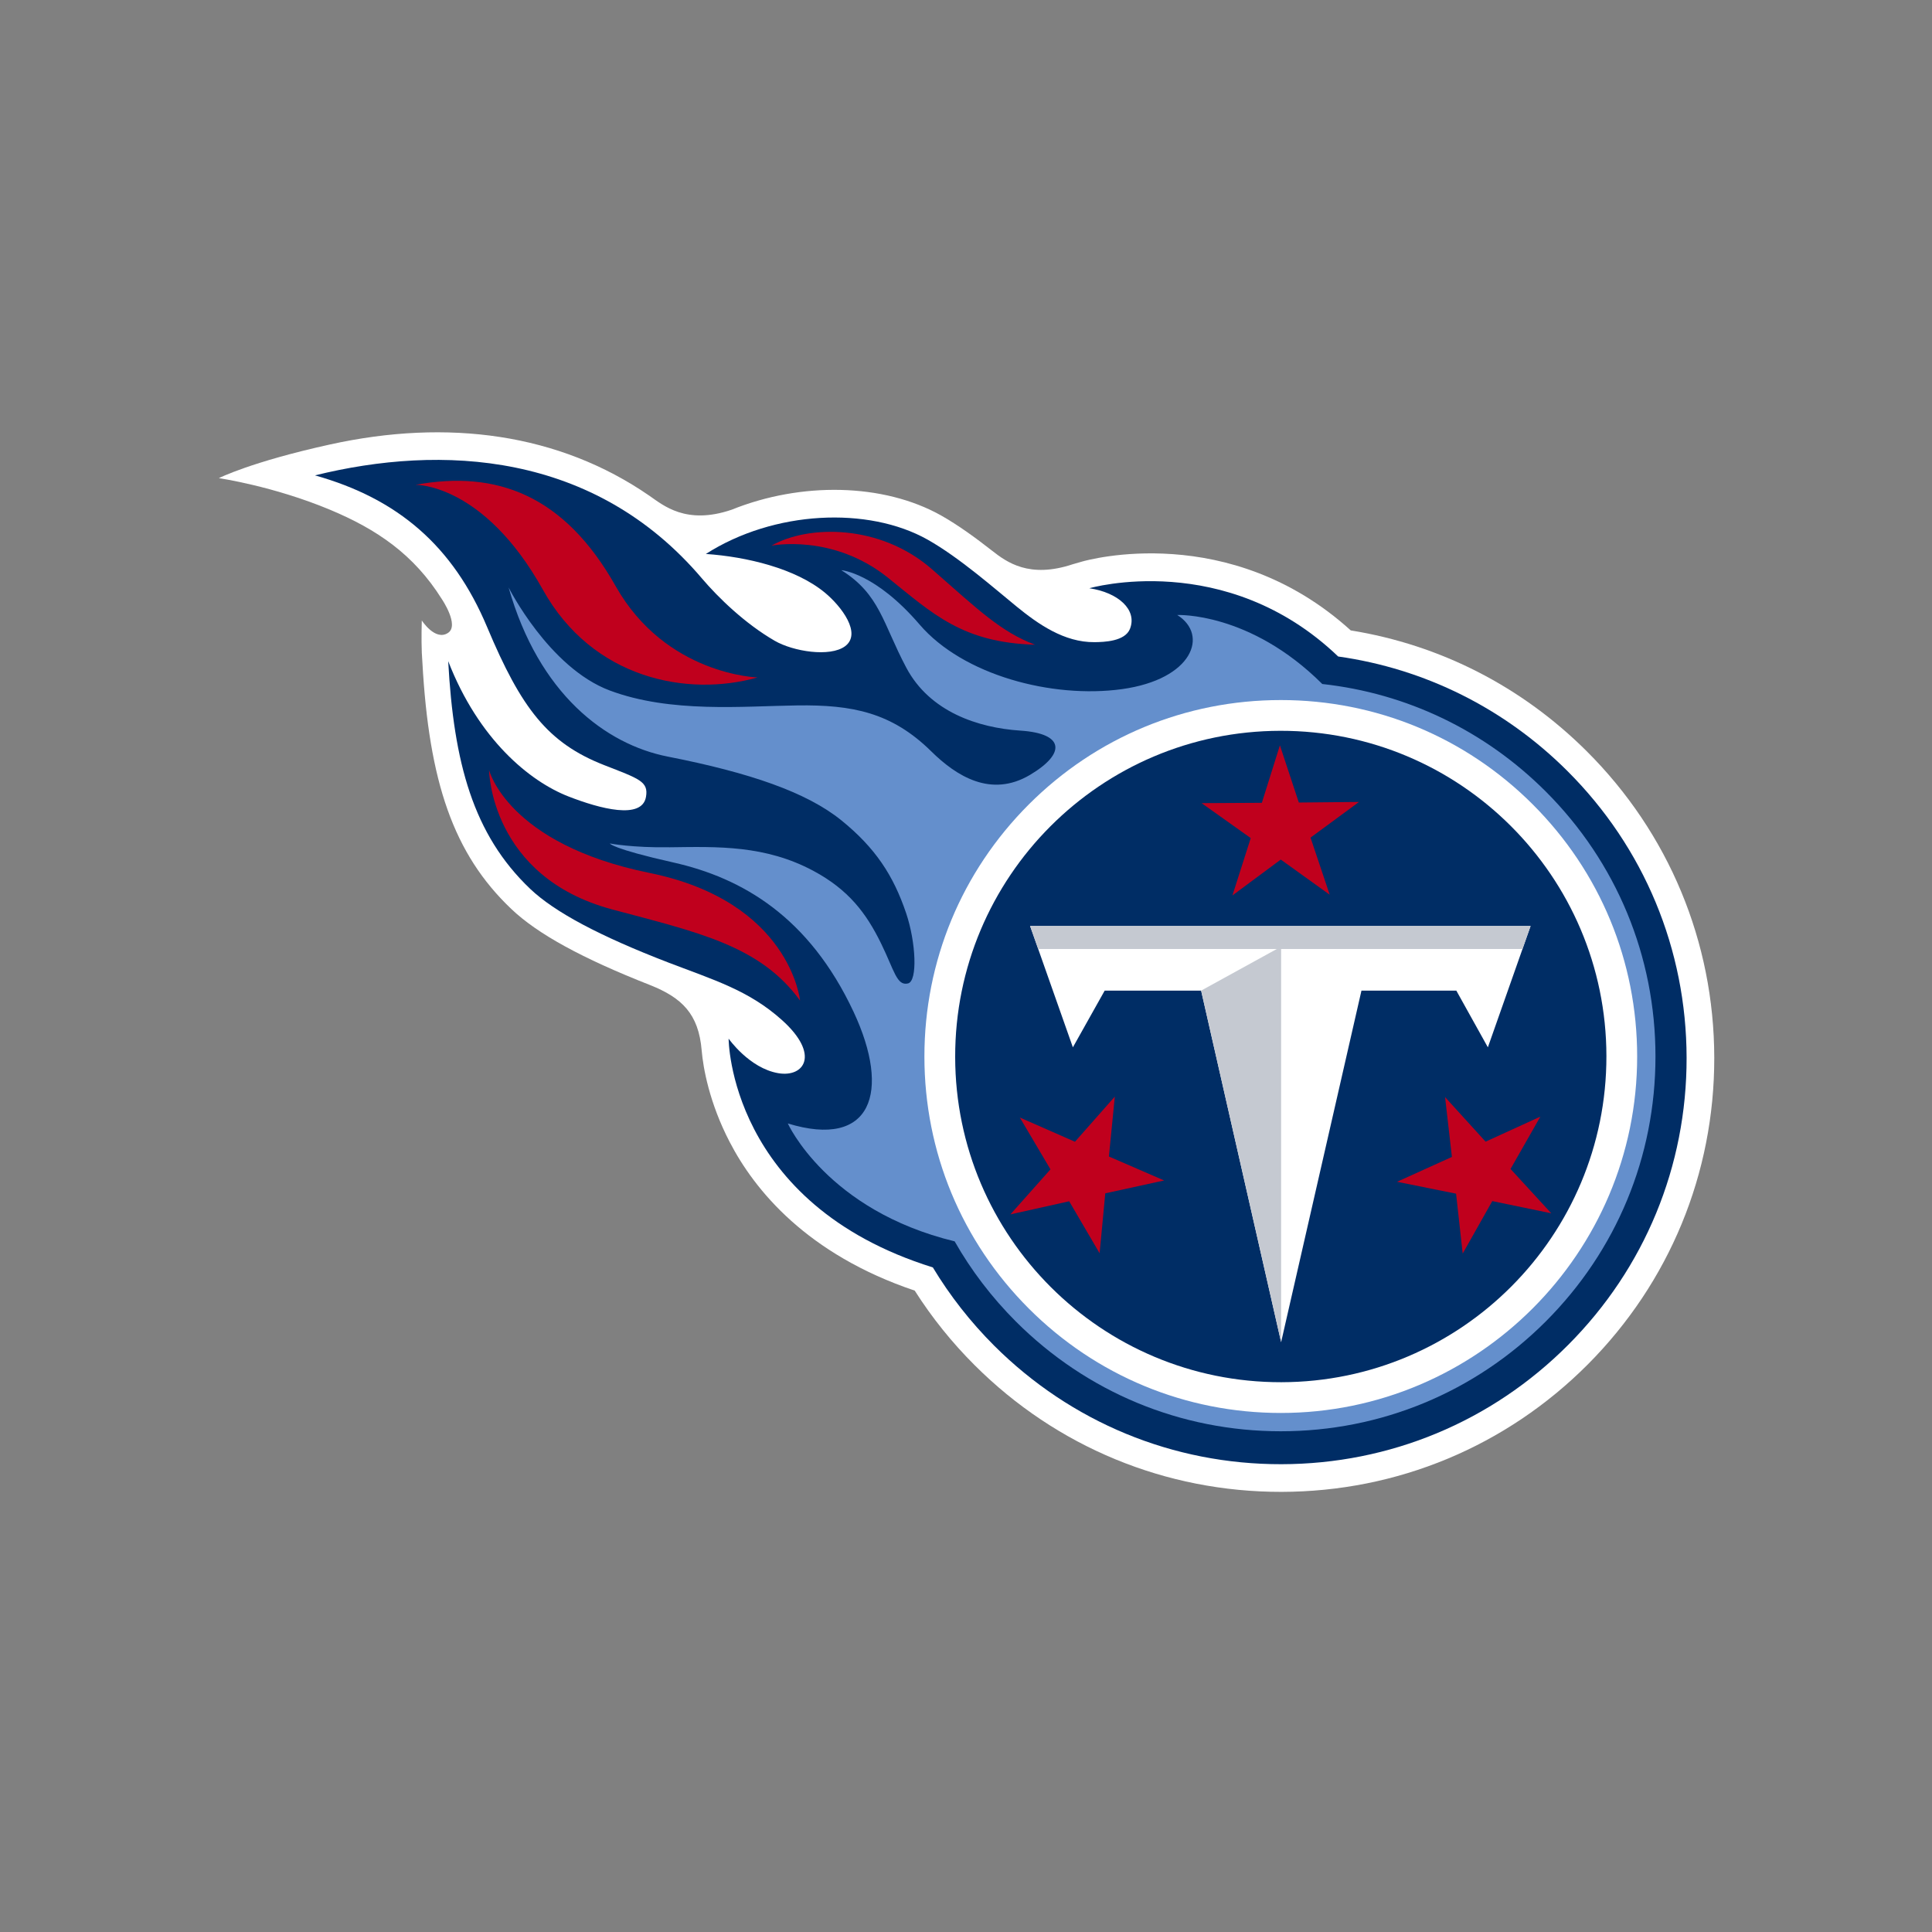 <svg width="512" height="512" viewBox="0 0 512 512" version="1.1" xmlns="http://www.w3.org/2000/svg" xmlns:sketch="http://www.bohemiancoding.com/sketch/ns"><rect x="0" y="0" width="512" height="512" fill="#808080" stroke="none"/><title>tennessee-titans</title><desc>Created with Sketch.</desc><g sketch:type="MSLayerGroup" stroke="none" stroke-width="1" fill="none"><path d="M185.953 278.378c.39 4.646 2.043 13.912 7.408 24.24 6.605 12.768 20.472 29.777 49.048 39.406 4.537 7.134 9.876 13.784 15.917 19.801 21.728 21.671 50.591 33.574 81.276 33.536 30.674-.046 59.502-12.039 81.175-33.766 21.646-21.735 33.567-50.599 33.522-81.297-.051-30.689-12.042-59.517-33.771-81.184-17.212-17.162-38.802-28.213-62.56-32.046-32.154-29.128-69.712-18.689-71.309-18.218l-2.365.68c-11.549 3.848-17.516-.558-21.388-3.591-4.295-3.359-8.969-6.776-13.486-9.324-15.343-8.628-37.147-8.938-55.511-1.54-12.095 4.138-18.185-1.197-21.804-3.689-23.949-16.532-53.406-20.477-84.658-13.593-21.04 4.628-29.447 8.921-29.447 8.921s14.41 2.086 29.466 8.375c12.365 5.176 22.203 11.808 29.643 23.708 0 0 4.679 6.892 1.636 8.921-3.397 2.272-6.963-3.291-6.963-3.291-.113 3.992-.103 7.985.152 11 1.739 31.768 8.215 50.858 23.54 65.433 6.964 6.642 18.722 13.087 36.902 20.233 8.293 3.321 12.768 7.563 13.576 17.283" fill="#fff" sketch:type="MSShapeGroup"/><path d="M415.362 204.305c-16.668-16.619-37.823-27.105-60.731-30.327-29.837-28.563-65.946-18.086-65.946-18.086 7.654 1.133 12.734 5.694 10.778 10.739-1.306 3.347-6.862 3.523-9.391 3.548-8.072.086-15.025-4.856-20.582-9.377-5.782-4.704-15.216-13.04-23.663-17.794-15.723-8.858-40.708-7.748-58.768 3.796 10.805.737 23.804 3.842 31.558 10.265 4.335 3.59 9.857 10.801 5.343 14.184-3.977 2.952-13.723 1.416-18.672-1.451-7.891-4.564-14.983-11.473-19.246-16.489-28.602-33.706-69.136-35.582-102.568-27.334 21.942 6.161 36.581 18.664 45.621 40.204 9.047 21.549 16.077 30.717 30.973 36.562 9.327 3.655 11.848 4.328 11.122 8.463-1.079 6.058-12.125 3.143-20.552-.143-10.267-4.005-23.798-15.086-31.858-35.847 1.464 26.875 6.589 45.931 21.732 60.345 6.431 6.114 18.253 12.451 36.744 19.571 11.813 4.535 21.15 7.28 29.944 15.168 10.257 9.188 5.881 15.26-.914 14.109-7.7-1.297-13.193-9.163-13.193-9.163s.011 43.78 54.123 60.632c4.501 7.469 9.952 14.442 16.281 20.766 20.349 20.276 47.369 31.44 76.088 31.384 28.732-.04 55.716-11.271 75.99-31.61 20.294-20.344 31.437-47.365 31.391-76.101-.05-28.738-11.261-55.728-31.603-76.012" fill="#002D65" sketch:type="MSShapeGroup"/><path d="M409.638 209.754c-16.145-16.138-36.846-26.034-59.219-28.486-19.235-19.177-38.431-18.284-38.431-18.284 8.42 5.287 4.088 17.051-14.657 19.645-18.564 2.556-42.138-3.727-53.612-17.102-11.832-13.787-20.761-14.42-20.761-14.42 10.253 6.419 10.991 14.117 17.219 25.838 6.229 11.726 19.049 15.939 30.226 16.676 11.772.767 12.047 6.097 2.567 11.729-10.352 6.136-19.515.33-26.171-6.224-10.515-10.37-20.988-12.37-35.464-12.182-14.464.188-33.602 2.086-49.739-3.953-16.145-6.046-26.809-27.303-26.809-27.303 8.003 28.221 25.736 41.596 42.202 44.825 21.759 4.274 36.789 9.447 45.999 16.9 8.981 7.289 13.759 14.564 17.148 24.588 2.602 7.728 3.073 18.002.495 18.621-2.993.716-3.618-3.424-7.152-10.628-3.902-7.963-8.573-14.2-17.961-19.228-12.749-6.797-25.213-6.401-37.929-6.228-10.073.147-15.978-1.009-15.978-1.009s.423 1.354 16.834 5.038c18.29 4.112 35.964 14.419 47.745 39.545 10.007 21.371 4.776 36.418-17.411 29.617 0 0 10.372 23.037 44.213 31.244 4.365 7.68 9.799 14.812 16.217 21.235 18.763 18.755 43.692 29.095 70.212 29.095 26.525 0 51.462-10.338 70.217-29.095 18.756-18.757 29.079-43.695 29.079-70.227.002-26.532-10.32-51.468-29.078-70.226" fill="#648FCC" sketch:type="MSShapeGroup"/><path d="M339.42 185.522c25.23 0 48.949 9.825 66.783 27.666 17.838 17.838 27.66 41.563 27.66 66.796 0 52.092-42.375 94.467-94.444 94.467-25.213 0-48.939-9.836-66.781-27.676-17.833-17.84-27.66-41.558-27.66-66.79 0-25.233 9.828-48.958 27.66-66.796 17.844-17.841 41.568-27.666 66.781-27.666" fill="#fff" sketch:type="MSShapeGroup"/><path d="M339.552 366.301c-47.659.07-86.358-38.522-86.421-86.184-.069-47.678 38.501-86.374 86.17-86.446 47.651-.07 86.344 38.523 86.414 86.181.07 47.677-38.514 86.376-86.164 86.45" fill="#002D65" sketch:type="MSShapeGroup"/><path d="M318.311 262.523h-25.557l-8.43 15.028-11.335-32.146h132.631l-11.32 32.146-8.358-15.028h-25.141l-21.293 93.17-21.198-93.17" fill="#fff" sketch:type="MSShapeGroup"/><path d="M405.62 245.404h-132.631l2.147 6.085h63.238l-20.062 11.034 21.198 93.162v-104.196h63.965l2.147-6.085" fill="#C5C9D1" sketch:type="MSShapeGroup"/><path d="M274.305 170.857c-19.235-.555-27.073-8.174-39.01-17.774-14.629-11.743-30.84-8.48-30.84-8.48 9.709-5.552 28.802-5.784 42.56 6.281 12.284 10.776 18.321 16.62 27.289 19.973zm-164.167-42.375s17.997-.431 33.732 27.798c13.215 23.724 38.432 28.472 56.893 23.249 0 0-24.306-.628-37.62-24.211-13.586-24.105-31.564-30.795-53.005-26.837zm101.886 136.683s-2.553-26.237-39.94-33.841c-37.622-7.662-42.475-27.248-42.475-27.248s.25 28.257 32.638 36.935c22.617 6.056 39.201 9.541 49.777 24.155zm140.361-28.06l-5.082-15.127 12.854-9.454-15.956.156-5.012-15.16-4.787 15.237-15.957.087 13.013 9.256-4.855 15.206 12.816-9.511 12.965 9.31zm-56.946 53.503l-10.561 11.969-14.611-6.42 8.118 13.736-10.616 11.931 15.578-3.473 8.06 13.78 1.502-15.886 15.599-3.409-14.639-6.351 1.57-15.877zm74.786 22.58l15.649 3.148 1.755 15.872 7.84-13.905 15.636 3.236-10.797-11.751 7.904-13.872-14.517 6.635-10.737-11.807 1.814 15.855-14.548 6.589z" fill="#C0001D" sketch:type="MSShapeGroup"/></g></svg>